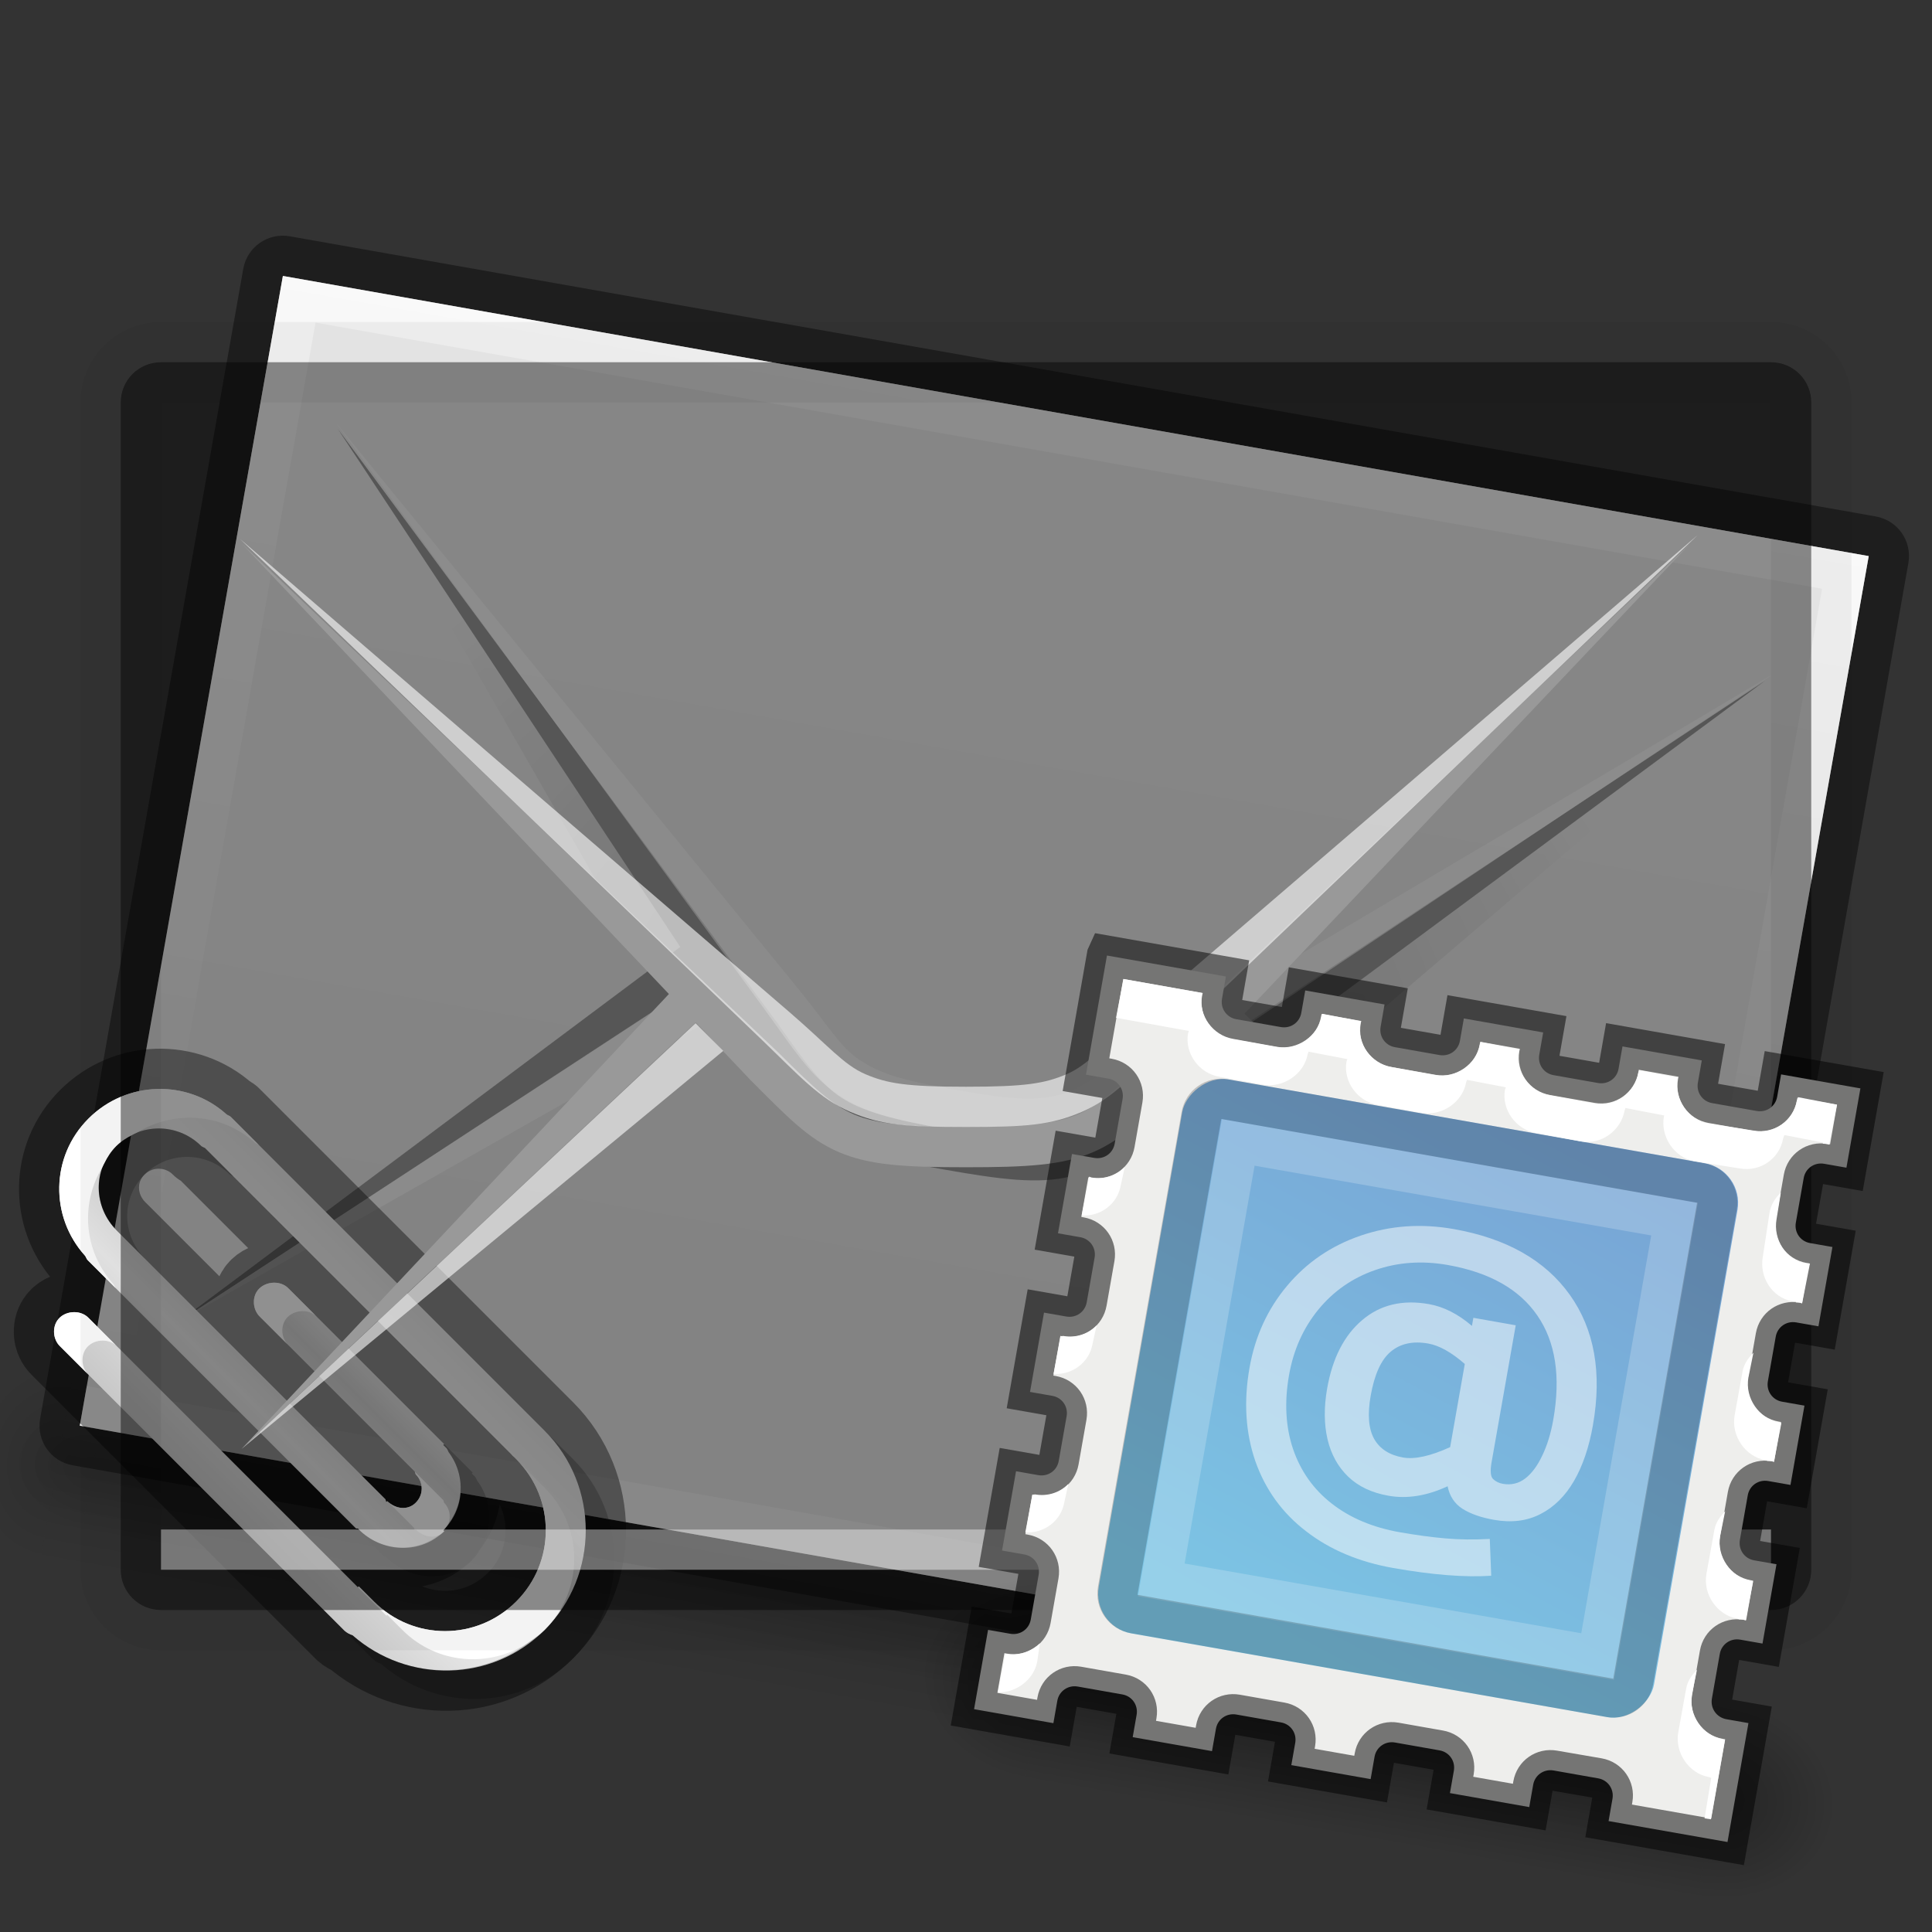 <?xml version="1.0" encoding="UTF-8" standalone="no"?>
<svg xmlns="http://www.w3.org/2000/svg" xmlns:xlink="http://www.w3.org/1999/xlink" xmlns:sodipodi="http://sodipodi.sourceforge.net/DTD/sodipodi-0.dtd" xmlns:inkscape="http://www.inkscape.org/namespaces/inkscape" version="1.1" width="48" height="48">
 <rect width="100%" height="100%" fill="#333333" stroke="none"/>
 <defs id="defs3761">
  <linearGradient id="linearGradient4179">
   <stop id="stop4181" stop-color="#d2d2d2"/>
   <stop id="stop4191" offset="0.339" stop-color="#ebebeb"/>
   <stop id="stop4189" offset="0.621" stop-color="#d2d2d2"/>
   <stop id="stop4187" offset="0.833" stop-color="#f5f5f5"/>
   <stop offset="1" id="stop4183" stop-color="#ededed"/>
  </linearGradient>
  <linearGradient id="linearGradient4113" inkscape:collect="always">
   <stop id="stop4115" stop-color="#78a5d5"/>
   <stop id="stop4117" offset="1" stop-color="#7cc4e4"/>
  </linearGradient>
  <linearGradient inkscape:collect="always" id="linearGradient4192">
   <stop id="stop4194"/>
   <stop offset="1" id="stop4196" stop-opacity="0"/>
  </linearGradient>
  <linearGradient inkscape:collect="always" id="linearGradient4154">
   <stop id="stop4156" stop-color="#ffffff"/>
   <stop offset="1" id="stop4158" stop-color="#ffffff" stop-opacity="0"/>
  </linearGradient>
  <linearGradient inkscape:collect="always" id="linearGradient4109">
   <stop id="stop4111" stop-color="#2b73bf"/>
   <stop offset="1" id="stop4113" stop-color="#3fbcf3"/>
  </linearGradient>
  <linearGradient id="linearGradient4520">
   <stop id="stop4522" stop-color="#571746"/>
   <stop offset="0.362" id="stop4524" stop-color="#8a2c48"/>
   <stop id="stop4526" offset="1" stop-color="#af5c25"/>
  </linearGradient>
  <linearGradient id="linearGradient3810">
   <stop id="stop3812" stop-color="#4cc7e0"/>
   <stop offset="1" id="stop3814" stop-color="#2061be"/>
  </linearGradient>
  <linearGradient inkscape:collect="always" xlink:href="#linearGradient4154" id="linearGradient3017" gradientUnits="userSpaceOnUse" gradientTransform="matrix(2.115,0,0,2.115,-107.577,31.427)" y1="-12.489" x2="0" y2="-1.462"/>
  <linearGradient inkscape:collect="always" xlink:href="#linearGradient3810" id="linearGradient3816" x1="4.5" x2="43.5" gradientUnits="userSpaceOnUse" gradientTransform="matrix(0,1,-1,0,48,-3e-6)"/>
  <linearGradient inkscape:collect="always" xlink:href="#linearGradient3988" id="linearGradient3965" gradientUnits="userSpaceOnUse" y1="116.26" x2="0" y2="31.773"/>
  <linearGradient id="linearGradient3988">
   <stop id="stop3990" stop-color="#eeeeec"/>
   <stop offset="1" id="stop3992" stop-color="#ffffff"/>
  </linearGradient>
  <radialGradient inkscape:collect="always" xlink:href="#linearGradient26113-9-3-1" id="radialGradient3755" gradientUnits="userSpaceOnUse" gradientTransform="matrix(1,0,0,0.37,0,24.512)" cx="24.85" cy="38.909" r="20.2"/>
  <linearGradient inkscape:collect="always" id="linearGradient26113-9-3-1">
   <stop id="stop26115-7-7-9" stop-color="#000000"/>
   <stop offset="1" id="stop26117-3-7-8" stop-color="#000000" stop-opacity="0"/>
  </linearGradient>
  <radialGradient r="20.2" cy="38.909" cx="24.85" gradientTransform="matrix(1.009,0,0,0.373,-0.211,24.39)" gradientUnits="userSpaceOnUse" id="radialGradient4274" xlink:href="#linearGradient26113-9-3-1" inkscape:collect="always"/>
  <linearGradient inkscape:collect="always" xlink:href="#linearGradient4154" id="linearGradient4140" x1="789" x2="827" gradientUnits="userSpaceOnUse"/>
  <clipPath id="clipPath4130">
   <path id="path4132" d="M 790.438,237 C 789.626,237 789,237.626 789,238.438 l 0,35.094 c 0,0.812 0.626,1.469 1.438,1.469 l 35.125,0 c 0.812,0 1.438,-0.657 1.438,-1.469 l 0,-35.094 C 827,237.626 826.374,237 825.562,237 l -35.125,0 z"/>
  </clipPath>
  <linearGradient inkscape:collect="always" xlink:href="#linearGradient5618" id="linearGradient4083" x1="-1023.86" x2="-984.86" gradientUnits="userSpaceOnUse" gradientTransform="translate(980.362,784)"/>
  <linearGradient id="linearGradient5618">
   <stop id="stop5620" stop-color="#3e3e3e"/>
   <stop offset="1" id="stop5622" stop-color="#595959"/>
  </linearGradient>
  <linearGradient id="linearGradient4094">
   <stop id="stop4096" stop-color="#e28192"/>
   <stop id="stop4317" offset="0.259" stop-color="#f7d6c7"/>
   <stop offset="1" id="stop4098" stop-color="#fffee4"/>
  </linearGradient>
  <clipPath id="clipPath14228">
   <rect id="rect14230" width="32" height="42" x="312" y="231" fill="none" color="#bebebe" stroke-width="0" rx="0"/>
  </clipPath>
  <clipPath id="clipPath3449">
   <rect id="rect3451" width="32" height="42" x="312" y="231" fill="none" color="#bebebe" stroke-width="0" rx="0"/>
  </clipPath>
  <linearGradient inkscape:collect="always" xlink:href="#linearGradient3988-5" id="linearGradient4030" x1="304" x2="352" gradientUnits="userSpaceOnUse"/>
  <linearGradient id="linearGradient3988-5">
   <stop id="stop3990-5" stop-color="#ededed"/>
   <stop offset="1" id="stop3992-0" stop-color="#ffffff"/>
  </linearGradient>
  <clipPath id="clipPath3457">
   <rect id="rect3459" width="32" height="42" x="312" y="231" fill="none" color="#bebebe" stroke-width="0" rx="0"/>
  </clipPath>
  <clipPath id="clipPath3461">
   <rect id="rect3463" width="32" height="42" x="312" y="231" fill="none" color="#bebebe" stroke-width="0" rx="0"/>
  </clipPath>
  <linearGradient id="outerBackgroundGradient">
   <stop id="stop3864-8-6" stop-color="#8c166c"/>
   <stop id="stop4409" offset="0.362" stop-color="#ca3561"/>
   <stop offset="1" id="stop3866-9-1" stop-color="#f38f4e"/>
  </linearGradient>
  <linearGradient inkscape:collect="always" xlink:href="#linearGradient3988-5" id="linearGradient3947" gradientUnits="userSpaceOnUse" gradientTransform="matrix(0,-0.175,0.175,0,-4,48.2)" y1="280" x2="0" y2="40"/>
  <linearGradient inkscape:collect="always" xlink:href="#outerBackgroundGradient" id="linearGradient3949" gradientUnits="userSpaceOnUse" gradientTransform="matrix(0,-0.175,0.175,0,-4,1.2)" y1="280" x2="0" y2="40"/>
  <linearGradient inkscape:collect="always" xlink:href="#linearGradient4094" id="linearGradient3951" gradientUnits="userSpaceOnUse" x1="324" x2="332"/>
  <linearGradient inkscape:collect="always" xlink:href="#linearGradient2919" id="linearGradient4117" gradientUnits="userSpaceOnUse" gradientTransform="matrix(0,-0.175,0.175,0,-53,48.2)" y1="280" x2="0" y2="40"/>
  <radialGradient inkscape:collect="always" xlink:href="#linearGradient4192" id="radialGradient4131" cx="23.5" cy="40" r="20.5" gradientTransform="matrix(1,0,0,0.098,0,36.098)" gradientUnits="userSpaceOnUse"/>
  <radialGradient cx="4.993" cy="43.5" gradientTransform="matrix(2.004,0,0,1.4,27.988,-17.4)" gradientUnits="userSpaceOnUse" id="radialGradient9116" inkscape:collect="always" r="2.5" xlink:href="#linearGradient3688"/>
  <linearGradient id="linearGradient3688" inkscape:collect="always">
   <stop id="stop3690"/>
   <stop id="stop3692" offset="1" stop-opacity="0"/>
  </linearGradient>
  <radialGradient cx="4.993" cy="43.5" gradientTransform="matrix(2.004,0,0,1.4,-20.012,-104.4)" gradientUnits="userSpaceOnUse" id="radialGradient9118" inkscape:collect="always" r="2.5" xlink:href="#linearGradient3688"/>
  <linearGradient gradientUnits="userSpaceOnUse" id="linearGradient9120" inkscape:collect="always" x2="0" xlink:href="#linearGradient3702" y1="47.03" y2="39.999"/>
  <linearGradient id="linearGradient3702">
   <stop id="stop3704" stop-opacity="0"/>
   <stop id="stop3710" offset="0.5"/>
   <stop id="stop3706" offset="1" stop-opacity="0"/>
  </linearGradient>
  <linearGradient gradientTransform="translate(80,-0.039)" gradientUnits="userSpaceOnUse" id="linearGradient9122" inkscape:collect="always" x2="0" xlink:href="#linearGradient6394" y1="-0.806" y2="18.01"/>
  <linearGradient id="linearGradient6394" inkscape:collect="always">
   <stop id="stop6396" stop-color="#729fcf"/>
   <stop id="stop6398" offset="1" stop-color="#ffffff"/>
  </linearGradient>
  <linearGradient gradientTransform="matrix(1,0,0,2,80,-17.039)" gradientUnits="userSpaceOnUse" id="linearGradient9124" inkscape:collect="always" x2="0" xlink:href="#linearGradient6754" y1="16.188" y2="14.14"/>
  <linearGradient id="linearGradient6754" inkscape:collect="always">
   <stop id="stop6756" stop-color="#729fcf"/>
   <stop id="stop6758" offset="1" stop-color="#729fcf" stop-opacity="0"/>
  </linearGradient>
  <radialGradient cx="-16.484" cy="16.06" gradientTransform="matrix(1.439,0,0,1.188,7.181,-2.926)" gradientUnits="userSpaceOnUse" id="radialGradient9126" inkscape:collect="always" r="9" xlink:href="#linearGradient4154"/>
  <linearGradient inkscape:collect="always" xlink:href="#linearGradient6754" id="linearGradient4458" gradientUnits="userSpaceOnUse" gradientTransform="matrix(1,0,0,2,47.965,11.646)" y1="16.188" x2="0" y2="14.14"/>
  <linearGradient inkscape:collect="always" xlink:href="#outerBackgroundGradient" id="linearGradient4462" gradientUnits="userSpaceOnUse" gradientTransform="matrix(1.077,0,0,1.077,55.462,22.12)" y1="-0.806" x2="0" y2="18.01"/>
  <linearGradient inkscape:collect="always" xlink:href="#outerBackgroundGradient" id="linearGradient3123" gradientUnits="userSpaceOnUse" gradientTransform="matrix(0,-0.175,0.175,0,-5,-0.8)" y1="280" x2="0" y2="40"/>
  <linearGradient inkscape:collect="always" xlink:href="#linearGradient4094" id="linearGradient3117" gradientUnits="userSpaceOnUse" x1="324" x2="332" gradientTransform="matrix(0,-1,1,0,-208.375,365.125)"/>
  <linearGradient y2="40" x2="0" y1="280" gradientTransform="matrix(0,-0.175,0.175,0,5.125,-36.425)" gradientUnits="userSpaceOnUse" id="linearGradient3157" xlink:href="#outerBackgroundGradient" inkscape:collect="always"/>
  <clipPath id="clipPath4552">
   <rect id="rect4554" width="21.1" height="21.1" x="42.892" y="24.01" rx="0" opacity="0.2"/>
  </clipPath>
  <radialGradient inkscape:collect="always" xlink:href="#linearGradient4192" id="radialGradient4131-2" cx="23.5" cy="40" r="20.5" gradientTransform="matrix(1,0,0,0.098,0,36.098)" gradientUnits="userSpaceOnUse"/>
  <linearGradient inkscape:collect="always" xlink:href="#linearGradient3960" id="linearGradient3149" gradientUnits="userSpaceOnUse" y1="45" x2="0" y2="42" gradientTransform="matrix(1.057,0,0,1.667,-4.9,-31.5)"/>
  <linearGradient id="linearGradient3960">
   <stop id="stop3962" stop-opacity="0"/>
   <stop id="stop3970" offset="0.5"/>
   <stop offset="1" id="stop3964" stop-opacity="0"/>
  </linearGradient>
  <radialGradient inkscape:collect="always" xlink:href="#linearGradient4192" id="radialGradient3146" gradientUnits="userSpaceOnUse" gradientTransform="matrix(1.057,0,0,1.25,2.1,-13.375)" cx="40" cy="43.5" r="2"/>
  <radialGradient inkscape:collect="always" xlink:href="#linearGradient4192" id="radialGradient3143" gradientUnits="userSpaceOnUse" gradientTransform="matrix(1.057,0,0,1.25,-4.9,-13.375)" cx="9" cy="43.5" r="2"/>
  <linearGradient inkscape:collect="always" xlink:href="#linearGradient3960" id="linearGradient3158" gradientUnits="userSpaceOnUse" y1="45" x2="0" y2="42" gradientTransform="translate(-3.5,-2.5)"/>
  <radialGradient inkscape:collect="always" xlink:href="#linearGradient4192" id="radialGradient3155" gradientUnits="userSpaceOnUse" gradientTransform="matrix(1,0,0,0.75,3.5,8.375)" cx="40" cy="43.5" r="2"/>
  <radialGradient inkscape:collect="always" xlink:href="#linearGradient4192" id="radialGradient3152" gradientUnits="userSpaceOnUse" gradientTransform="matrix(1,0,0,0.75,-3.5,8.375)" cx="9" cy="43.5" r="2"/>
  <linearGradient y1="366.65" x2="0" y2="609.51" id="linearGradient3021" gradientUnits="userSpaceOnUse" gradientTransform="matrix(0.066,0,0,0.025,-69.188,10.577)">
   <stop id="stop5050-5-3" stop-opacity="0"/>
   <stop id="stop5056-9-0" offset="0.5"/>
   <stop id="stop5052-6-4" offset="1" stop-opacity="0"/>
  </linearGradient>
  <radialGradient cx="605.71" cy="486.65" r="117.14" id="radialGradient3023" xlink:href="#linearGradient4192" gradientUnits="userSpaceOnUse" gradientTransform="matrix(0.066,0,0,0.025,-69.175,10.577)"/>
  <radialGradient cx="605.71" cy="486.65" r="117.14" id="radialGradient4553" xlink:href="#linearGradient4192" gradientUnits="userSpaceOnUse" gradientTransform="matrix(-0.066,0,0,0.025,-21.829,10.577)"/>
  <linearGradient y1="8.163" x2="0" y2="48.07" id="linearGradient2919" gradientUnits="userSpaceOnUse" gradientTransform="translate(103.999,9)">
   <stop id="stop4498" stop-color="#ffffff"/>
   <stop id="stop4502" offset="1" stop-color="#d7d7d7"/>
  </linearGradient>
  <linearGradient y1="45" x2="0" y2="14.04" id="linearGradient2921" gradientUnits="userSpaceOnUse" gradientTransform="matrix(1,0,0,1.101,103.999,4.487)">
   <stop id="stop4108" stop-color="#787878"/>
   <stop id="stop4110" offset="1" stop-color="#b4b4b4"/>
  </linearGradient>
  <linearGradient y1="15" x2="0" y2="44" id="linearGradient2911" xlink:href="#linearGradient4154" gradientUnits="userSpaceOnUse" gradientTransform="matrix(1,0,0,1.107,103.999,4.339)"/>
  <linearGradient y1="30.19" x2="0" y2="15.738" id="linearGradient2903" gradientUnits="userSpaceOnUse" gradientTransform="translate(103.999,7.367)" spreadMethod="reflect">
   <stop id="stop3868" stop-color="#828282"/>
   <stop id="stop3872" offset="0.5" stop-color="#8f8f8f" stop-opacity="0.635"/>
   <stop id="stop3870" offset="1" stop-color="#9d9d9d" stop-opacity="0"/>
  </linearGradient>
  <linearGradient y1="30.19" x2="0" y2="15.738" id="linearGradient2900" xlink:href="#linearGradient4154" gradientUnits="userSpaceOnUse" gradientTransform="translate(103.999,8.667)" spreadMethod="reflect"/>
  <linearGradient y1="35.75" x2="0" y2="20.443" id="linearGradient2897" gradientUnits="userSpaceOnUse" gradientTransform="matrix(0.998,0,0,1.067,104.143,6.966)">
   <stop id="stop3497"/>
   <stop id="stop3874" offset="0.5" stop-opacity="0.498"/>
   <stop id="stop3499" offset="1" stop-opacity="0"/>
  </linearGradient>
  <linearGradient y1="30.19" x2="0" y2="15.738" id="linearGradient2894" gradientUnits="userSpaceOnUse" gradientTransform="translate(103.999,5.953)" spreadMethod="reflect">
   <stop id="stop3335-4-6" stop-color="#ffffff"/>
   <stop id="stop3337-7-2" offset="1" stop-color="#ffffff" stop-opacity="0"/>
  </linearGradient>
  <linearGradient x1="16.626" y1="15.298" x2="20.05" y2="24.628" id="linearGradient2891" gradientUnits="userSpaceOnUse" gradientTransform="matrix(0.999,0,0,1.084,66.686,4.806)">
   <stop id="stop2687-1-9" stop-color="#ffffff"/>
   <stop id="stop2689-5-4" offset="1" stop-color="#ffffff" stop-opacity="0"/>
  </linearGradient>
  <linearGradient inkscape:collect="always" xlink:href="#linearGradient2919" id="linearGradient4098" gradientUnits="userSpaceOnUse" gradientTransform="matrix(0,-0.175,0.175,0,-52,50.2)" y1="280" x2="0" y2="40"/>
  <linearGradient inkscape:collect="always" xlink:href="#linearGradient4154" id="linearGradient4135" gradientUnits="userSpaceOnUse" gradientTransform="matrix(1,0,0,1.107,104.736,5.03)" y1="15" x2="0" y2="44"/>
  <linearGradient inkscape:collect="always" xlink:href="#linearGradient4154" id="linearGradient4135-0" gradientUnits="userSpaceOnUse" gradientTransform="matrix(1,0,0,1.107,104.736,5.03)" y1="15" x2="0" y2="44"/>
  <linearGradient y1="30.19" x2="0" y2="15.738" id="linearGradient2900-7" xlink:href="#linearGradient4154" gradientUnits="userSpaceOnUse" gradientTransform="translate(103.999,8.667)" spreadMethod="reflect"/>
  <linearGradient y2="15.738" x2="0" y1="30.19" spreadMethod="reflect" gradientTransform="translate(103.999,5.953)" gradientUnits="userSpaceOnUse" id="linearGradient4182" xlink:href="#linearGradient2894" inkscape:collect="always"/>
  <linearGradient inkscape:collect="always" xlink:href="#linearGradient3988-5-1" id="linearGradient4974" gradientUnits="userSpaceOnUse" gradientTransform="matrix(-0.175,0,0,-0.175,50.2,51)" y1="280" x2="0" y2="40"/>
  <linearGradient inkscape:collect="always" xlink:href="#outerBackgroundGradient" id="linearGradient4052" gradientUnits="userSpaceOnUse" gradientTransform="matrix(1.077,0,0,1.077,48.931,27.761)" y1="-0.806" x2="0" y2="18.01"/>
  <linearGradient inkscape:collect="always" xlink:href="#linearGradient4192" id="linearGradient4066" x1="24" y1="20" x2="39.36" y2="37.22" gradientUnits="userSpaceOnUse"/>
  <linearGradient y2="59.784" x2="0" y1="-8.715" gradientTransform="matrix(1.543,0,0,-0.934,-5.028,55.357)" gradientUnits="userSpaceOnUse" id="linearGradient3343" xlink:href="#linearGradient3988-5-1" inkscape:collect="always"/>
  <linearGradient id="linearGradient3988-5-1">
   <stop id="stop3990-5-6" stop-color="#e6e6e6"/>
   <stop offset="1" id="stop3992-0-6" stop-color="#f0f0f0"/>
  </linearGradient>
  <linearGradient y2="59.784" x2="0" y1="-8.715" gradientTransform="matrix(1.543,0,0,-0.934,113.972,89.857)" gradientUnits="userSpaceOnUse" id="linearGradient3331" xlink:href="#linearGradient3988-5-1" inkscape:collect="always"/>
  <linearGradient inkscape:collect="always" xlink:href="#linearGradient4109" id="linearGradient4099" gradientUnits="userSpaceOnUse" gradientTransform="matrix(1.077,0,0,1.077,48.931,-51.487)" y1="-0.806" x2="0" y2="18.01"/>
  <linearGradient inkscape:collect="always" xlink:href="#linearGradient4109" id="linearGradient4358" gradientUnits="userSpaceOnUse" gradientTransform="matrix(1.077,0,0,1.077,55.462,-45.838)" y1="-0.806" x2="0" y2="18.01"/>
  <linearGradient inkscape:collect="always" xlink:href="#linearGradient3702" id="linearGradient4373" gradientUnits="userSpaceOnUse" y1="47.03" x2="0" y2="39.999" gradientTransform="matrix(0.605,0,0,0.714,20.974,11.42)"/>
  <radialGradient inkscape:collect="always" xlink:href="#linearGradient3688" id="radialGradient4376" gradientUnits="userSpaceOnUse" gradientTransform="matrix(1.213,0,0,1,-33.086,-85.992)" cx="4.993" cy="43.5" r="2.5"/>
  <radialGradient inkscape:collect="always" xlink:href="#linearGradient3688" id="radialGradient4379" gradientUnits="userSpaceOnUse" gradientTransform="matrix(1.213,0,0,1,37.914,-1.008)" cx="4.993" cy="43.5" r="2.5"/>
  <linearGradient inkscape:collect="always" xlink:href="#linearGradient3988-5-1" id="linearGradient4297" gradientUnits="userSpaceOnUse" gradientTransform="matrix(-0.175,0,0,0.175,49.2,-3)" y1="280" x2="0" y2="40"/>
  <linearGradient inkscape:collect="always" xlink:href="#linearGradient4154" id="linearGradient4299" gradientUnits="userSpaceOnUse" gradientTransform="translate(-1,1)" y1="10" x2="0" y2="36.5"/>
  <radialGradient inkscape:collect="always" xlink:href="#linearGradient4192" id="radialGradient4301" gradientUnits="userSpaceOnUse" gradientTransform="matrix(1,0,0,0.784,0,-4.322)" cx="24" cy="38.681" r="17.859"/>
  <linearGradient inkscape:collect="always" xlink:href="#linearGradient4113" id="linearGradient3321" gradientUnits="userSpaceOnUse" gradientTransform="matrix(1.077,0,0,1.077,48.933,-51.478)" x1="-15.956" y1="17.14" x2="-20.04" y2="4.665"/>
  <linearGradient inkscape:collect="always" xlink:href="#linearGradient3702" id="linearGradient3325" gradientUnits="userSpaceOnUse" gradientTransform="matrix(0.605,0,0,0.714,14.445,17.061)" y1="47.03" x2="0" y2="39.999"/>
  <radialGradient inkscape:collect="always" xlink:href="#linearGradient3688" id="radialGradient3328" gradientUnits="userSpaceOnUse" gradientTransform="matrix(1.213,0,0,1,-26.557,-91.632)" cx="4.993" cy="43.5" r="2.5"/>
  <radialGradient inkscape:collect="always" xlink:href="#linearGradient3688" id="radialGradient3331" gradientUnits="userSpaceOnUse" gradientTransform="matrix(1.213,0,0,1,31.385,4.632)" cx="4.993" cy="43.5" r="2.5"/>
  <linearGradient inkscape:collect="always" xlink:href="#linearGradient4179" id="linearGradient4185" x1="8" x2="15.03" gradientUnits="userSpaceOnUse"/>
 </defs>
 <g inkscape:groupmode="layer" id="layer1" inkscape:label="Background">
  <use xlink:href="#g4208" id="use4119" transform="matrix(0.985,0.174,-0.174,0.985,4.828,-3.69)" width="48" height="48"/>
  <g id="g4206" transform="matrix(0.707,-0.707,0.707,0.707,-26.436,16.833)">
   <path sodipodi:nodetypes="sccccccccccccccccccccccccccccccscccccsssccccccccsscccccs" d="m 12.5,28 c -1.338,0 -2.4,1.045 -2.469,2.344 -0.002,0.043 -0.031,0.082 -0.031,0.125 -3.255e-4,0.01 -3.255e-4,0.021 0,0.031 -3.368e-4,0.01 -3.368e-4,0.021 0,0.031 l 0,9.375 c 0.01,0.011 0.02,0.021 0.031,0.031 -3.26e-4,0.01 -3.26e-4,0.021 0,0.031 -0.001,0.021 -0.001,0.042 0,0.062 0.031,0.795 0.667,1.467 1.469,1.469 l 0,-0.031 c 0.753,9.07e-4 1.367,-0.554 1.469,-1.281 0.013,-0.03 0.024,-0.062 0.031,-0.094 0.002,-0.022 -5.61e-4,-0.04 0,-0.062 3.26e-4,-0.01 3.26e-4,-0.021 0,-0.031 3.26e-4,-0.01 3.26e-4,-0.021 0,-0.031 0.01,3.26e-4 0.021,3.26e-4 0.031,0 l 0,-5.469 c 0.01,-0.309 -0.326,-0.577 -0.625,-0.5 -0.218,0.056 -0.382,0.275 -0.375,0.5 l 0,5.344 c -3.26e-4,0.01 -3.26e-4,0.021 0,0.031 l 0,0.062 c -0.012,0.02 -0.022,0.041 -0.031,0.062 -7.3e-4,0.282 -0.218,0.501 -0.5,0.5 -0.282,-7.2e-4 -0.469,-0.249 -0.469,-0.531 -0.01,-3.26e-4 -0.021,-3.26e-4 -0.031,0 0.012,-0.02 0.022,-0.041 0.031,-0.062 l 0,-9.375 0,-0.031 c 3.26e-4,-0.01 3.26e-4,-0.021 0,-0.031 0,-0.83 0.641,-1.5 1.469,-1.5 0.828,0 1.5,0.67 1.5,1.5 0.007,0.032 0.018,0.064 0.031,0.094 -0.001,0.021 -0.001,0.042 0,0.062 l 0,10.688 c -0.005,0.041 -0.005,0.084 0,0.125 l 0,0.062 c 0,1.387 -1.113,2.5 -2.5,2.5 -1.387,0 -2.5,-1.113 -2.5,-2.5 0,-0.008 -8e-5,-0.023 0,-0.031 l 0,-0.5 -0.031,0 0,-9.469 c 0.005,-0.296 -0.303,-0.556 -0.594,-0.5 -0.229,0.044 -0.41,0.267 -0.406,0.5 l 0,10 c 0.004,0.076 0.025,0.152 0.062,0.219 C 8.181,43.54 9.681,45 11.531,45 c 1.927,0 3.5,-1.573 3.5,-3.5 l 0,-0.5 0,-10.438 0,-0.062 c 3.26e-4,-0.01 3.26e-4,-0.021 0,-0.031 0,-0.043 -0.029,-0.082 -0.031,-0.125 C 14.932,29.045 13.838,28 12.5,28 z" id="path4193" inkscape:connector-curvature="0" opacity="0.41" fill="none" stroke="#000000" stroke-linejoin="round" color="#000000" stroke-width="2"/>
   <path sodipodi:nodetypes="sccccccccccccccccccccccccccccccscccccsssccccccccsscccccs" inkscape:connector-curvature="0" id="path35480" d="m 12.5,28 c -1.338,0 -2.4,1.045 -2.469,2.344 -0.002,0.043 -0.031,0.082 -0.031,0.125 -3.255e-4,0.01 -3.255e-4,0.021 0,0.031 -3.368e-4,0.01 -3.368e-4,0.021 0,0.031 l 0,9.375 c 0.01,0.011 0.02,0.021 0.031,0.031 -3.26e-4,0.01 -3.26e-4,0.021 0,0.031 -0.001,0.021 -0.001,0.042 0,0.062 0.031,0.795 0.667,1.467 1.469,1.469 l 0,-0.031 c 0.753,9.07e-4 1.367,-0.554 1.469,-1.281 0.013,-0.03 0.024,-0.062 0.031,-0.094 0.002,-0.022 -5.61e-4,-0.04 0,-0.062 3.26e-4,-0.01 3.26e-4,-0.021 0,-0.031 3.26e-4,-0.01 3.26e-4,-0.021 0,-0.031 0.01,3.26e-4 0.021,3.26e-4 0.031,0 l 0,-5.469 c 0.01,-0.309 -0.326,-0.577 -0.625,-0.5 -0.218,0.056 -0.382,0.275 -0.375,0.5 l 0,5.344 c -3.26e-4,0.01 -3.26e-4,0.021 0,0.031 l 0,0.062 c -0.012,0.02 -0.022,0.041 -0.031,0.062 -7.3e-4,0.282 -0.218,0.501 -0.5,0.5 -0.282,-7.2e-4 -0.469,-0.249 -0.469,-0.531 -0.01,-3.26e-4 -0.021,-3.26e-4 -0.031,0 0.012,-0.02 0.022,-0.041 0.031,-0.062 l 0,-9.375 0,-0.031 c 3.26e-4,-0.01 3.26e-4,-0.021 0,-0.031 0,-0.83 0.641,-1.5 1.469,-1.5 0.828,0 1.5,0.67 1.5,1.5 0.007,0.032 0.018,0.064 0.031,0.094 -0.001,0.021 -0.001,0.042 0,0.062 l 0,10.688 c -0.005,0.041 -0.005,0.084 0,0.125 l 0,0.062 c 0,1.387 -1.113,2.5 -2.5,2.5 -1.387,0 -2.5,-1.113 -2.5,-2.5 0,-0.008 -8e-5,-0.023 0,-0.031 l 0,-0.5 -0.031,0 0,-9.469 c 0.005,-0.296 -0.303,-0.556 -0.594,-0.5 -0.229,0.044 -0.41,0.267 -0.406,0.5 l 0,10 c 0.004,0.076 0.025,0.152 0.062,0.219 C 8.181,43.54 9.681,45 11.531,45 c 1.927,0 3.5,-1.573 3.5,-3.5 l 0,-0.5 0,-10.438 0,-0.062 c 3.26e-4,-0.01 3.26e-4,-0.021 0,-0.031 0,-0.043 -0.029,-0.082 -0.031,-0.125 C 14.932,29.045 13.838,28 12.5,28 z" fill="url(#linearGradient4185)" color="#000000" stroke-width="7.755"/>
   <path id="path4195" d="m 12.5,28 c -1.338,0 -2.4,1.045 -2.469,2.344 C 10.029,30.386 10,30.426 10,30.469 c -3.255e-4,0.01 -3.255e-4,0.021 0,0.031 -3.368e-4,0.01 -3.368e-4,0.021 0,0.031 l 0,0.938 c 0,-0.043 0.029,-0.082 0.031,-0.125 0.058,-1.101 0.826,-1.996 1.875,-2.25 0.029,-0.013 0.063,-0.021 0.094,-0.031 0.152,-0.054 0.328,-0.094 0.5,-0.094 0.172,0 0.346,0.04 0.5,0.094 0.031,0.011 0.064,0.019 0.094,0.031 1.056,0.254 1.848,1.149 1.906,2.25 0.002,0.043 0.031,0.082 0.031,0.125 l 0,-0.906 0,-0.062 c 3.26e-4,-0.01 3.26e-4,-0.021 0,-0.031 0,-0.043 -0.029,-0.082 -0.031,-0.125 C 14.932,29.045 13.838,28 12.5,28 z M 8.406,31 C 8.177,31.044 7.996,31.267 8,31.5 l 0,1 C 7.996,32.267 8.177,32.044 8.406,32 8.697,31.944 9.005,32.204 9,32.5 l 0,-1 C 9.005,31.204 8.697,30.944 8.406,31 z m 4,3 c -0.218,0.056 -0.382,0.275 -0.375,0.5 l 0,1 c -0.007,-0.225 0.157,-0.444 0.375,-0.5 0.299,-0.077 0.635,0.191 0.625,0.5 l 0,-1 c 0.01,-0.309 -0.326,-0.577 -0.625,-0.5 z m -0.375,5.938 C 12.019,39.958 12.009,39.978 12,40 c -7.3e-4,0.282 -0.218,0.501 -0.5,0.5 -0.282,-7.2e-4 -0.469,-0.249 -0.469,-0.531 l 0,0.938 c -0.009,0.022 -0.019,0.042 -0.031,0.062 0.01,-3.26e-4 0.021,-3.26e-4 0.031,0 -5.47e-4,0.212 0.11,0.417 0.281,0.5 0.057,0.028 0.117,0.031 0.188,0.031 l 0,-0.031 c 0.073,8.8e-5 0.148,-0.021 0.219,-0.031 C 11.878,41.355 11.999,41.196 12,41 c 0.009,-0.022 0.019,-0.042 0.031,-0.062 l 0,-0.062 c -3.26e-4,-0.01 -3.26e-4,-0.021 0,-0.031 l 0,-0.906 z M 9,40.969 l 0,1 0.031,0 0,0.5 c -8e-5,0.008 0,0.023 0,0.031 0,1.213 0.858,2.205 2,2.438 0.163,0.033 0.327,0.062 0.5,0.062 1.387,0 2.5,-1.113 2.5,-2.5 l 0,-0.062 c -0.005,-0.041 -0.005,-0.084 0,-0.125 l 0,-0.812 c 0,1.387 -1.113,2.5 -2.5,2.5 -1.387,0 -2.5,-1.113 -2.5,-2.5 0,-0.008 -8e-5,-0.023 0,-0.031 l 0,-0.5 -0.031,0 z" inkscape:connector-curvature="0" fill="#ffffff" color="#000000" stroke-width="7.755"/>
   <path inkscape:connector-curvature="0" id="path4201" d="m 12.5,29 c -0.167,0 -0.343,0.031 -0.5,0.062 -0.03,0.011 -0.064,0.019 -0.094,0.031 -0.529,0.227 -0.875,0.753 -0.875,1.375 3.26e-4,0.01 3.26e-4,0.021 0,0.031 l 0,0.031 0,0.938 c 0,-0.83 0.641,-1.5 1.469,-1.5 0.828,0 1.5,0.67 1.5,1.5 0.007,0.032 0.018,0.064 0.031,0.094 l 0,-0.938 c -0.001,-0.021 -0.001,-0.042 0,-0.062 C 14.018,30.532 14.007,30.501 14,30.469 14,29.846 13.632,29.321 13.094,29.094 13.064,29.081 13.031,29.073 13,29.062 12.842,29.031 12.667,29 12.5,29 z m -2.5,10.906 0,1 c 0.01,0.011 0.02,0.021 0.031,0.031 -3.26e-4,0.01 -3.26e-4,0.021 0,0.031 -0.001,0.021 -0.001,0.042 0,0.062 0.031,0.795 0.667,1.467 1.469,1.469 l 0,-0.031 c 0.753,9.07e-4 1.367,-0.554 1.469,-1.281 0.013,-0.03 0.024,-0.062 0.031,-0.094 0.002,-0.022 -5.61e-4,-0.04 0,-0.062 3.26e-4,-0.01 3.26e-4,-0.021 0,-0.031 3.26e-4,-0.01 3.26e-4,-0.021 0,-0.031 0.01,3.26e-4 0.021,3.26e-4 0.031,0 l 0,-1 c -0.01,3.26e-4 -0.021,3.26e-4 -0.031,0 3.26e-4,0.01 3.26e-4,0.021 0,0.031 3.26e-4,0.01 3.26e-4,0.021 0,0.031 -5.61e-4,0.022 0.002,0.04 0,0.062 -0.007,0.032 -0.018,0.064 -0.031,0.094 -0.092,0.656 -0.598,1.156 -1.25,1.25 -0.07,0.036 -0.133,0.063 -0.219,0.062 -0.071,-1.8e-4 -0.13,-0.003 -0.188,-0.031 -0.706,-0.101 -1.253,-0.71 -1.281,-1.438 -0.001,-0.021 -0.001,-0.042 0,-0.062 -3.26e-4,-0.01 -3.26e-4,-0.021 0,-0.031 C 10.02,39.928 10.01,39.917 10,39.906 z m 1.031,0 c -0.009,0.022 -0.019,0.042 -0.031,0.062 0.01,-3.26e-4 0.021,-3.26e-4 0.031,0 l 0,-0.062 z M 8,41.5 l 0,1 c 0.004,0.076 0.025,0.152 0.062,0.219 C 8.181,44.54 9.681,46 11.531,46 c 1.927,0 3.5,-1.573 3.5,-3.5 l 0,-0.5 0,-0.5 c 0,1.927 -1.573,3.5 -3.5,3.5 -0.169,0 -0.338,-0.039 -0.5,-0.062 C 9.416,44.704 8.17,43.374 8.062,41.719 8.025,41.652 8.004,41.576 8,41.5 z" opacity="0.2" color="#000000" stroke-width="7.755"/>
  </g>
  <path d="m 3,10 0,29 c 0,0.554 0.446,1 1,1 l 40,0 c 0.554,0 1,-0.446 1,-1 l 0,-29 c 0,-0.554 -0.446,-1 -1,-1 l -40,0 c -0.554,0 -1,0.446 -1,1 z" id="path4121" inkscape:connector-curvature="0" sodipodi:nodetypes="sssssssss" opacity="0.05" stroke="#000000" color="#bebebe" stroke-width="2"/>
  <g id="g4208" transform="translate(0,-1.453389e-4)">
   <g transform="translate(-1,-1)" id="g3162">
    <path d="m 4.614,38.5 39.772,0 0,5 -39.772,0 z" id="rect3985" inkscape:connector-curvature="0" sodipodi:nodetypes="ccccc" opacity="0.12" fill="url(#linearGradient3149)"/>
    <path inkscape:connector-curvature="0" id="path3987" d="m 44.386,38.5 0,5 0.529,0 c 0.878,0 1.586,-1.115 1.586,-2.5 0,-1.385 -0.707,-2.5 -1.586,-2.5 l -0.529,0 z" opacity="0.12" fill="url(#radialGradient3146)"/>
    <path inkscape:connector-curvature="0" id="path3989" d="m 3.987,38.5 c -0.824,0 -1.487,1.045 -1.487,2.344 l 0,0.312 c 0,1.298 0.663,2.344 1.487,2.344 l 0.628,0 0,-5 -0.628,0 z" opacity="0.12" fill="url(#radialGradient3143)"/>
    <path d="m 5.5,39.5 38,0 0,3 -38,0 z" id="rect3938" inkscape:connector-curvature="0" sodipodi:nodetypes="ccccc" opacity="0.12" fill="url(#linearGradient3158)"/>
    <path d="m 43.5,39.5 0,3 0.5,0 c 0.831,0 1.5,-0.669 1.5,-1.5 0,-0.831 -0.669,-1.5 -1.5,-1.5 l -0.5,0 z" id="rect3940" inkscape:connector-curvature="0" opacity="0.12" fill="url(#radialGradient3155)"/>
    <path d="m 4.906,39.5 c -0.779,0 -1.406,0.627 -1.406,1.406 l 0,0.188 c 0,0.779 0.627,1.406 1.406,1.406 l 0.594,0 0,-3 -0.594,0 z" id="rect3942" inkscape:connector-curvature="0" opacity="0.12" fill="url(#radialGradient3152)"/>
   </g>
   <path sodipodi:nodetypes="sssssssss" inkscape:connector-curvature="0" id="rect3886" d="m 3,10 0,29 c 0,0.554 0.446,1 1,1 l 40,0 c 0.554,0 1,-0.446 1,-1 l 0,-29 c 0,-0.554 -0.446,-1 -1,-1 L 4,9 c -0.554,0 -1,0.446 -1,1 z" opacity="0.41" color="#bebebe" stroke-width="0"/>
   <path sodipodi:nodetypes="ccccc" inkscape:connector-curvature="0" id="rect3882" d="m 4,10 0,29 40,0 0,-29 z" fill="url(#linearGradient4297)" color="#bebebe" stroke-width="0"/>
   <path sodipodi:nodetypes="cccccccccc" inkscape:connector-curvature="0" d="m 4,10 0,29 40,0 0,-29 z m 1,1 38,0 0,27 -38,0 z" id="path3893" opacity="0.6" fill="url(#linearGradient4299)"/>
   <path sodipodi:nodetypes="cccccccc" inkscape:connector-curvature="0" id="path4184" d="M 6.094,13.625 16,25.501 16.781,24.531 z M 41.812,13.781 30.75,25.031 31.741,26 z" opacity="0.2" color="#000000" fill="url(#radialGradient4301)"/>
   <path sodipodi:nodetypes="ssssscssssscs" inkscape:connector-curvature="0" id="path3386" d="m 18.656,26.844 c 0.884,0.884 1.42,1.454 2.188,1.781 C 21.611,28.953 22.487,29 24,29 c 1.513,0 2.389,-0.047 3.156,-0.375 0.768,-0.328 1.304,-0.897 2.188,-1.781 L 42,13.5 28.656,26.156 c -0.884,0.884 -1.335,1.301 -1.875,1.531 C 26.241,27.918 25.487,28 24,28 c -1.487,0 -2.241,-0.082 -2.781,-0.312 -0.54,-0.231 -0.991,-0.647 -1.875,-1.531 L 6,13.5 z" color="#000000" fill="#999999"/>
   <path sodipodi:nodetypes="cccc" inkscape:connector-curvature="0" id="path4172" d="M 16.656,24.656 6,36 17.344,25.344 z" color="#000000" fill="#999999"/>
   <path sodipodi:nodetypes="cccc" inkscape:connector-curvature="0" id="path4174" d="m 30.344,24.625 -0.688,0.75 L 42,36 z" color="#000000" fill="#999999"/>
   <path d="m 18.938,25.844 c 0.902,0.866 1.42,1.454 2.188,1.781 C 21.893,27.953 22.487,28 24,28 c 1.513,0 2.107,-0.047 2.875,-0.375 0.768,-0.328 1.284,-0.917 2.188,-1.781 L 42.177,13.295 28.375,25.156 C 27.427,25.971 27.04,26.457 26.5,26.688 25.96,26.918 25.487,27 24,27 22.513,27 22.04,26.918 21.5,26.688 20.96,26.457 20.572,25.972 19.625,25.156 L 5.956,13.384 z" id="path4200" inkscape:connector-curvature="0" sodipodi:nodetypes="ssssscssssscs" opacity="0.6" color="#000000" fill="#ffffff"/>
   <path d="M 17.281,25.422 6,36 17.969,26.109 z" id="path4202" inkscape:connector-curvature="0" sodipodi:nodetypes="cccc" opacity="0.6" color="#000000" fill="#ffffff"/>
   <path d="m 30.234,25.875 -0.688,0.75 L 42,36 z" id="path4204" inkscape:connector-curvature="0" sodipodi:nodetypes="cccc" opacity="0.6" color="#000000" fill="#ffffff"/>
   <rect y="38" x="4" height="1" width="40" id="rect4206" opacity="0.4" fill="#ffffff" stroke-linejoin="round" stroke-linecap="square"/>
  </g>
 </g>
 <g inkscape:groupmode="layer" id="layer2" inkscape:label="Symbol">
  <g id="g4216" transform="matrix(0.94,0.342,-0.342,0.94,14.043,-9.231)">
   <rect transform="matrix(0.985,-0.174,0.174,0.985,0,0)" height="5" id="rect6380" width="3.03" x="37.445" y="45.632" opacity="0.3" fill="url(#radialGradient3331)"/>
   <rect height="5" id="rect6382" transform="matrix(-0.985,0.174,-0.174,-0.985,0,0)" width="3.03" x="-20.498" y="-50.632" opacity="0.3" fill="url(#radialGradient3328)"/>
   <rect transform="matrix(0.985,-0.174,0.174,0.985,0,0)" height="5" id="rect6384" width="16.947" x="20.498" y="45.632" opacity="0.3" fill="url(#linearGradient3325)"/>
   <path id="rect6352" d="m 23.915,26.38 0.521,2.954 0.554,-0.098 c 0.241,-0.043 0.464,0.114 0.507,0.355 l 0.195,1.108 c 0.043,0.241 -0.114,0.464 -0.355,0.507 l -0.554,0.098 0.347,1.97 0.554,-0.098 c 0.241,-0.043 0.464,0.114 0.507,0.355 l 0.195,1.108 c 0.043,0.241 -0.114,0.464 -0.355,0.507 l -0.554,0.098 0.347,1.97 0.554,-0.098 c 0.241,-0.043 0.464,0.114 0.507,0.355 l 0.195,1.108 c 0.043,0.241 -0.114,0.464 -0.355,0.507 l -0.554,0.098 0.347,1.97 0.554,-0.098 c 0.241,-0.043 0.464,0.114 0.507,0.355 l 0.195,1.108 c 0.043,0.241 -0.114,0.464 -0.355,0.507 l -0.554,0.098 0.347,1.97 1.97,-0.347 -0.098,-0.554 c -0.043,-0.241 0.114,-0.464 0.355,-0.507 l 1.108,-0.195 c 0.241,-0.043 0.464,0.114 0.507,0.355 l 0.098,0.554 1.97,-0.347 -0.098,-0.554 c -0.043,-0.241 0.114,-0.464 0.355,-0.507 l 1.108,-0.195 c 0.241,-0.043 0.464,0.114 0.507,0.355 l 0.098,0.554 1.97,-0.347 -0.098,-0.554 c -0.043,-0.241 0.114,-0.464 0.355,-0.507 l 1.108,-0.195 c 0.241,-0.043 0.464,0.114 0.507,0.355 l 0.098,0.554 1.97,-0.347 -0.098,-0.554 c -0.043,-0.241 0.114,-0.464 0.355,-0.507 l 1.108,-0.195 c 0.241,-0.043 0.464,0.114 0.507,0.355 l 0.098,0.554 2.954,-0.521 -0.521,-2.954 -0.554,0.098 C 44.61,38.978 44.387,38.822 44.344,38.58 l -0.195,-1.108 c -0.043,-0.241 0.114,-0.464 0.355,-0.507 l 0.554,-0.098 -0.347,-1.97 -0.554,0.098 c -0.241,0.043 -0.464,-0.114 -0.507,-0.355 l -0.195,-1.108 c -0.043,-0.241 0.114,-0.464 0.355,-0.507 l 0.554,-0.098 -0.347,-1.97 -0.554,0.098 c -0.241,0.043 -0.464,-0.114 -0.507,-0.355 l -0.195,-1.108 c -0.043,-0.241 0.114,-0.464 0.355,-0.507 l 0.554,-0.098 -0.347,-1.97 -0.554,0.098 c -0.241,0.043 -0.464,-0.114 -0.507,-0.355 l -0.195,-1.108 c -0.043,-0.241 0.114,-0.464 0.355,-0.507 l 0.554,-0.098 -0.347,-1.97 -1.97,0.347 0.098,0.554 c 0.043,0.241 -0.114,0.464 -0.355,0.507 l -1.108,0.195 c -0.241,0.043 -0.464,-0.114 -0.507,-0.355 l -0.098,-0.554 -1.97,0.347 0.098,0.554 c 0.043,0.241 -0.114,0.464 -0.355,0.507 l -1.108,0.195 c -0.241,0.043 -0.464,-0.114 -0.507,-0.355 l -0.098,-0.554 -1.97,0.347 0.098,0.554 c 0.043,0.241 -0.114,0.464 -0.355,0.507 l -1.108,0.195 c -0.241,0.043 -0.464,-0.114 -0.507,-0.355 l -0.098,-0.554 -1.97,0.347 0.098,0.554 c 0.043,0.241 -0.114,0.464 -0.355,0.507 l -1.108,0.195 c -0.241,0.043 -0.464,-0.114 -0.507,-0.355 l -0.098,-0.554 -2.954,0.521 z" inkscape:connector-curvature="0" fill="#eeeeec"/>
   <rect transform="matrix(0.985,-0.174,-0.174,-0.985,0,0)" y="-46.599" x="21.471" width="14" rx="1" id="rect6372" height="13.966" fill="url(#linearGradient3321)"/>
   <rect transform="matrix(0.985,-0.174,0.174,0.985,0,0)" y="34.13" x="22.971" width="11" id="rect6392" height="11.03" opacity="0.2" fill="none" stroke="#ffffff" stroke-linecap="round" stroke-dashoffset="0.7"/>
   <path inkscape:connector-curvature="0" d="m 23.915,26.38 0.521,2.954 0.554,-0.098 c 0.241,-0.043 0.464,0.114 0.507,0.355 l 0.195,1.108 c 0.043,0.241 -0.114,0.464 -0.355,0.507 l -0.554,0.098 0.347,1.97 0.554,-0.098 c 0.241,-0.043 0.464,0.114 0.507,0.355 l 0.195,1.108 c 0.043,0.241 -0.114,0.464 -0.355,0.507 l -0.554,0.098 0.347,1.97 0.554,-0.098 c 0.241,-0.043 0.464,0.114 0.507,0.355 l 0.195,1.108 c 0.043,0.241 -0.114,0.464 -0.355,0.507 l -0.554,0.098 0.347,1.97 0.554,-0.098 c 0.241,-0.043 0.464,0.114 0.507,0.355 l 0.195,1.108 c 0.043,0.241 -0.114,0.464 -0.355,0.507 l -0.554,0.098 0.347,1.97 1.97,-0.347 -0.098,-0.554 c -0.043,-0.241 0.114,-0.464 0.355,-0.507 l 1.108,-0.195 c 0.241,-0.043 0.464,0.114 0.507,0.355 l 0.098,0.554 1.97,-0.347 -0.098,-0.554 c -0.043,-0.241 0.114,-0.464 0.355,-0.507 l 1.108,-0.195 c 0.241,-0.043 0.464,0.114 0.507,0.355 l 0.098,0.554 1.97,-0.347 -0.098,-0.554 c -0.043,-0.241 0.114,-0.464 0.355,-0.507 l 1.108,-0.195 c 0.241,-0.043 0.464,0.114 0.507,0.355 l 0.098,0.554 1.97,-0.347 -0.098,-0.554 c -0.043,-0.241 0.114,-0.464 0.355,-0.507 L 42.367,41.404 c 0.241,-0.043 0.464,0.114 0.507,0.355 l 0.098,0.554 2.954,-0.521 -0.521,-2.954 -0.554,0.098 C 44.61,38.978 44.387,38.822 44.344,38.58 L 44.149,37.473 c -0.043,-0.241 0.114,-0.464 0.355,-0.507 l 0.554,-0.098 -0.347,-1.97 -0.554,0.098 c -0.241,0.043 -0.464,-0.114 -0.507,-0.355 L 43.454,33.533 c -0.043,-0.241 0.114,-0.464 0.355,-0.507 l 0.554,-0.098 -0.347,-1.97 -0.554,0.098 c -0.241,0.043 -0.464,-0.114 -0.507,-0.355 l -0.195,-1.108 c -0.043,-0.241 0.114,-0.464 0.355,-0.507 l 0.554,-0.098 -0.347,-1.97 -0.554,0.098 c -0.241,0.043 -0.464,-0.114 -0.507,-0.355 l -0.195,-1.108 c -0.043,-0.241 0.114,-0.464 0.355,-0.507 l 0.554,-0.098 -0.347,-1.97 -1.97,0.347 0.098,0.554 c 0.043,0.241 -0.114,0.464 -0.355,0.507 l -1.108,0.195 c -0.241,0.043 -0.464,-0.114 -0.507,-0.355 l -0.098,-0.554 -1.97,0.347 0.098,0.554 c 0.043,0.241 -0.114,0.464 -0.355,0.507 l -1.108,0.195 c -0.241,0.043 -0.464,-0.114 -0.507,-0.355 l -0.098,-0.554 -1.97,0.347 0.098,0.554 c 0.043,0.241 -0.114,0.464 -0.355,0.507 l -1.108,0.195 C 31.172,26.116 30.949,25.96 30.907,25.718 l -0.098,-0.554 -1.97,0.347 0.098,0.554 c 0.043,0.241 -0.114,0.464 -0.355,0.507 l -1.108,0.195 c -0.241,0.043 -0.464,-0.114 -0.507,-0.355 l -0.098,-0.554 -2.954,0.521 z" id="path4418" opacity="0.51" fill="none" stroke="#000000" stroke-linecap="round" stroke-dashoffset="0.7"/>
   <path id="rect4545" d="m 27.796,28.234 c -0.546,0.096 -0.907,0.613 -0.811,1.158 l 2.078,11.787 c 0.096,0.546 0.613,0.907 1.158,0.811 l 11.818,-2.084 c 0.546,-0.096 0.907,-0.613 0.811,-1.158 L 40.773,26.962 c -0.096,-0.546 -0.613,-0.907 -1.158,-0.811 l -11.818,2.084 z m 0.174,0.985 11.818,-2.084 2.084,11.818 -11.818,2.084 -2.084,-11.818 z" inkscape:connector-curvature="0" opacity="0.2"/>
   <path d="m 39.245,33.205 c 0.097,0.551 0.108,1.04 0.032,1.467 -0.076,0.427 -0.243,0.779 -0.5,1.056 -0.254,0.277 -0.599,0.454 -1.036,0.531 -0.323,0.057 -0.6,0.06 -0.83,0.01 -0.227,-0.051 -0.407,-0.184 -0.539,-0.399 -0.403,0.401 -0.837,0.642 -1.3,0.723 -0.414,0.073 -0.782,0.039 -1.102,-0.103 -0.321,-0.142 -0.587,-0.374 -0.799,-0.696 -0.212,-0.326 -0.359,-0.72 -0.441,-1.183 -0.133,-0.753 -0.054,-1.384 0.236,-1.892 0.29,-0.512 0.764,-0.826 1.422,-0.942 0.368,-0.065 0.765,-0.017 1.19,0.143 l -0.035,-0.201 1.052,-0.185 0.6,3.404 c 0.038,0.215 0.097,0.341 0.177,0.377 0.084,0.036 0.173,0.045 0.267,0.029 0.209,-0.037 0.368,-0.142 0.479,-0.316 0.11,-0.174 0.178,-0.401 0.203,-0.681 0.028,-0.281 0.012,-0.59 -0.048,-0.93 -0.189,-1.069 -0.608,-1.834 -1.257,-2.295 -0.646,-0.461 -1.486,-0.6 -2.52,-0.418 -0.636,0.112 -1.186,0.357 -1.651,0.735 -0.465,0.378 -0.795,0.848 -0.992,1.41 -0.194,0.559 -0.236,1.149 -0.126,1.772 0.119,0.675 0.36,1.239 0.722,1.693 0.366,0.453 0.821,0.768 1.367,0.944 0.549,0.179 1.16,0.209 1.831,0.091 0.401,-0.071 0.77,-0.151 1.107,-0.241 0.34,-0.09 0.69,-0.213 1.05,-0.367 l 0.346,0.847 c -0.592,0.262 -1.378,0.48 -2.356,0.652 -0.848,0.149 -1.628,0.111 -2.34,-0.117 -0.712,-0.224 -1.305,-0.625 -1.781,-1.204 -0.472,-0.582 -0.783,-1.294 -0.931,-2.135 -0.137,-0.779 -0.077,-1.523 0.182,-2.231 0.258,-0.711 0.689,-1.31 1.292,-1.796 0.603,-0.486 1.308,-0.8 2.113,-0.942 1.311,-0.231 2.4,-0.048 3.269,0.548 0.868,0.597 1.417,1.544 1.646,2.841 m -3.508,-0.334 c -0.411,-0.159 -0.754,-0.215 -1.028,-0.167 -0.381,0.067 -0.651,0.237 -0.808,0.511 -0.154,0.269 -0.185,0.668 -0.092,1.196 0.082,0.466 0.232,0.793 0.45,0.98 0.217,0.184 0.494,0.246 0.83,0.187 0.29,-0.051 0.627,-0.265 1.011,-0.642 l -0.364,-2.064" id="path4152" inkscape:connector-curvature="0" opacity="0.5" fill="#ffffff"/>
   <path id="path3333" d="M 42.219,23.656 41.25,23.812 l 0,0.094 c 0.088,0.499 -0.251,0.974 -0.75,1.062 l -1.125,0.219 c -0.499,0.088 -1.006,-0.282 -1.094,-0.781 l 0,-0.031 -0.969,0.156 0,0.062 c 0.088,0.499 -0.251,1.006 -0.75,1.094 l -1.125,0.188 c -0.499,0.088 -1.006,-0.251 -1.094,-0.75 l 0,-0.062 -0.969,0.156 0,0.062 c 0.088,0.499 -0.282,1.006 -0.781,1.094 L 31.5,26.562 c -0.499,0.088 -1.006,-0.251 -1.094,-0.75 l 0,-0.062 -0.969,0.156 0,0.062 c 0.088,0.499 -0.282,1.006 -0.781,1.094 L 27.562,27.25 c -0.499,0.088 -1.006,-0.251 -1.094,-0.75 l 0,-0.062 -1.969,0.344 0.156,0.969 1.812,-0.312 0,0.062 c 0.088,0.499 0.594,0.838 1.094,0.75 l 1.094,-0.188 c 0.499,-0.088 0.869,-0.594 0.781,-1.094 l 0,-0.062 0.969,-0.156 0,0.062 c 0.088,0.499 0.594,0.838 1.094,0.75 l 1.094,-0.188 c 0.499,-0.088 0.869,-0.594 0.781,-1.094 l 0,-0.062 0.969,-0.156 0,0.062 c 0.088,0.499 0.594,0.838 1.094,0.75 l 1.125,-0.188 c 0.499,-0.088 0.838,-0.594 0.75,-1.094 l 0,-0.062 0.969,-0.156 0,0.031 c 0.088,0.499 0.594,0.869 1.094,0.781 L 40.5,25.969 c 0.499,-0.088 0.838,-0.563 0.75,-1.062 l 0,-0.094 0.969,-0.156 0,0.031 c 0.042,-0.014 0.081,-0.024 0.125,-0.031 l 0.031,0 -0.156,-1 z m -0.562,2.531 c -0.09,0.175 -0.129,0.363 -0.094,0.562 l 0.219,1.094 c 0.088,0.499 0.563,0.869 1.062,0.781 l 0.094,-0.031 0,0.031 c 0.032,-0.01 0.06,-0.025 0.094,-0.031 l 0.062,0 -0.156,-1 -0.094,0.031 c -0.499,0.088 -0.974,-0.282 -1.062,-0.781 l -0.125,-0.656 z m 0.719,3.969 c -0.075,0.168 -0.127,0.341 -0.094,0.531 l 0.188,1.094 c 0.088,0.499 0.594,0.869 1.094,0.781 l 0.062,0 c 0.032,-0.01 0.06,-0.025 0.094,-0.031 l 0.062,0 -0.156,-0.969 -0.062,0 c -0.499,0.088 -1.006,-0.282 -1.094,-0.781 l -0.094,-0.625 z m -16.25,1 c -0.121,0.272 -0.373,0.476 -0.688,0.531 l -0.062,0 0.156,0.969 C 25.976,32.527 26.27,32.091 26.188,31.625 L 26.125,31.156 z m 16.938,2.938 c -0.075,0.168 -0.127,0.341 -0.094,0.531 l 0.188,1.094 C 43.244,36.218 43.751,36.588 44.25,36.5 l 0.062,0 c 0.032,-0.01 0.06,-0.025 0.094,-0.031 l 0.062,0 L 44.312,35.5 44.25,35.5 c -0.499,0.088 -1.006,-0.282 -1.094,-0.781 l -0.094,-0.625 z m -16.25,1 c -0.121,0.272 -0.373,0.476 -0.688,0.531 l -0.062,0.031 0.156,0.938 c 0.444,-0.129 0.738,-0.566 0.656,-1.031 l -0.062,-0.469 z m 16.938,2.938 c -0.075,0.168 -0.127,0.341 -0.094,0.531 l 0.188,1.094 c 0.088,0.499 0.594,0.869 1.094,0.781 l 0.062,0 0.188,1 0.156,-0.031 L 45,39.438 l -0.062,0 c -0.499,0.088 -1.006,-0.282 -1.094,-0.781 L 43.75,38.031 z m -16.25,1 c -0.121,0.272 -0.373,0.476 -0.688,0.531 l -0.062,0.031 0.156,0.938 C 27.351,40.402 27.645,39.966 27.562,39.5 L 27.5,39.031 z M 28.188,43 c -0.135,0.262 -0.388,0.478 -0.688,0.531 l -0.031,0 L 27.625,44.5 c 0.433,-0.144 0.737,-0.607 0.656,-1.062 L 28.188,43 z" inkscape:connector-curvature="0" fill="#ffffff"/>
  </g>
 </g>
</svg>
